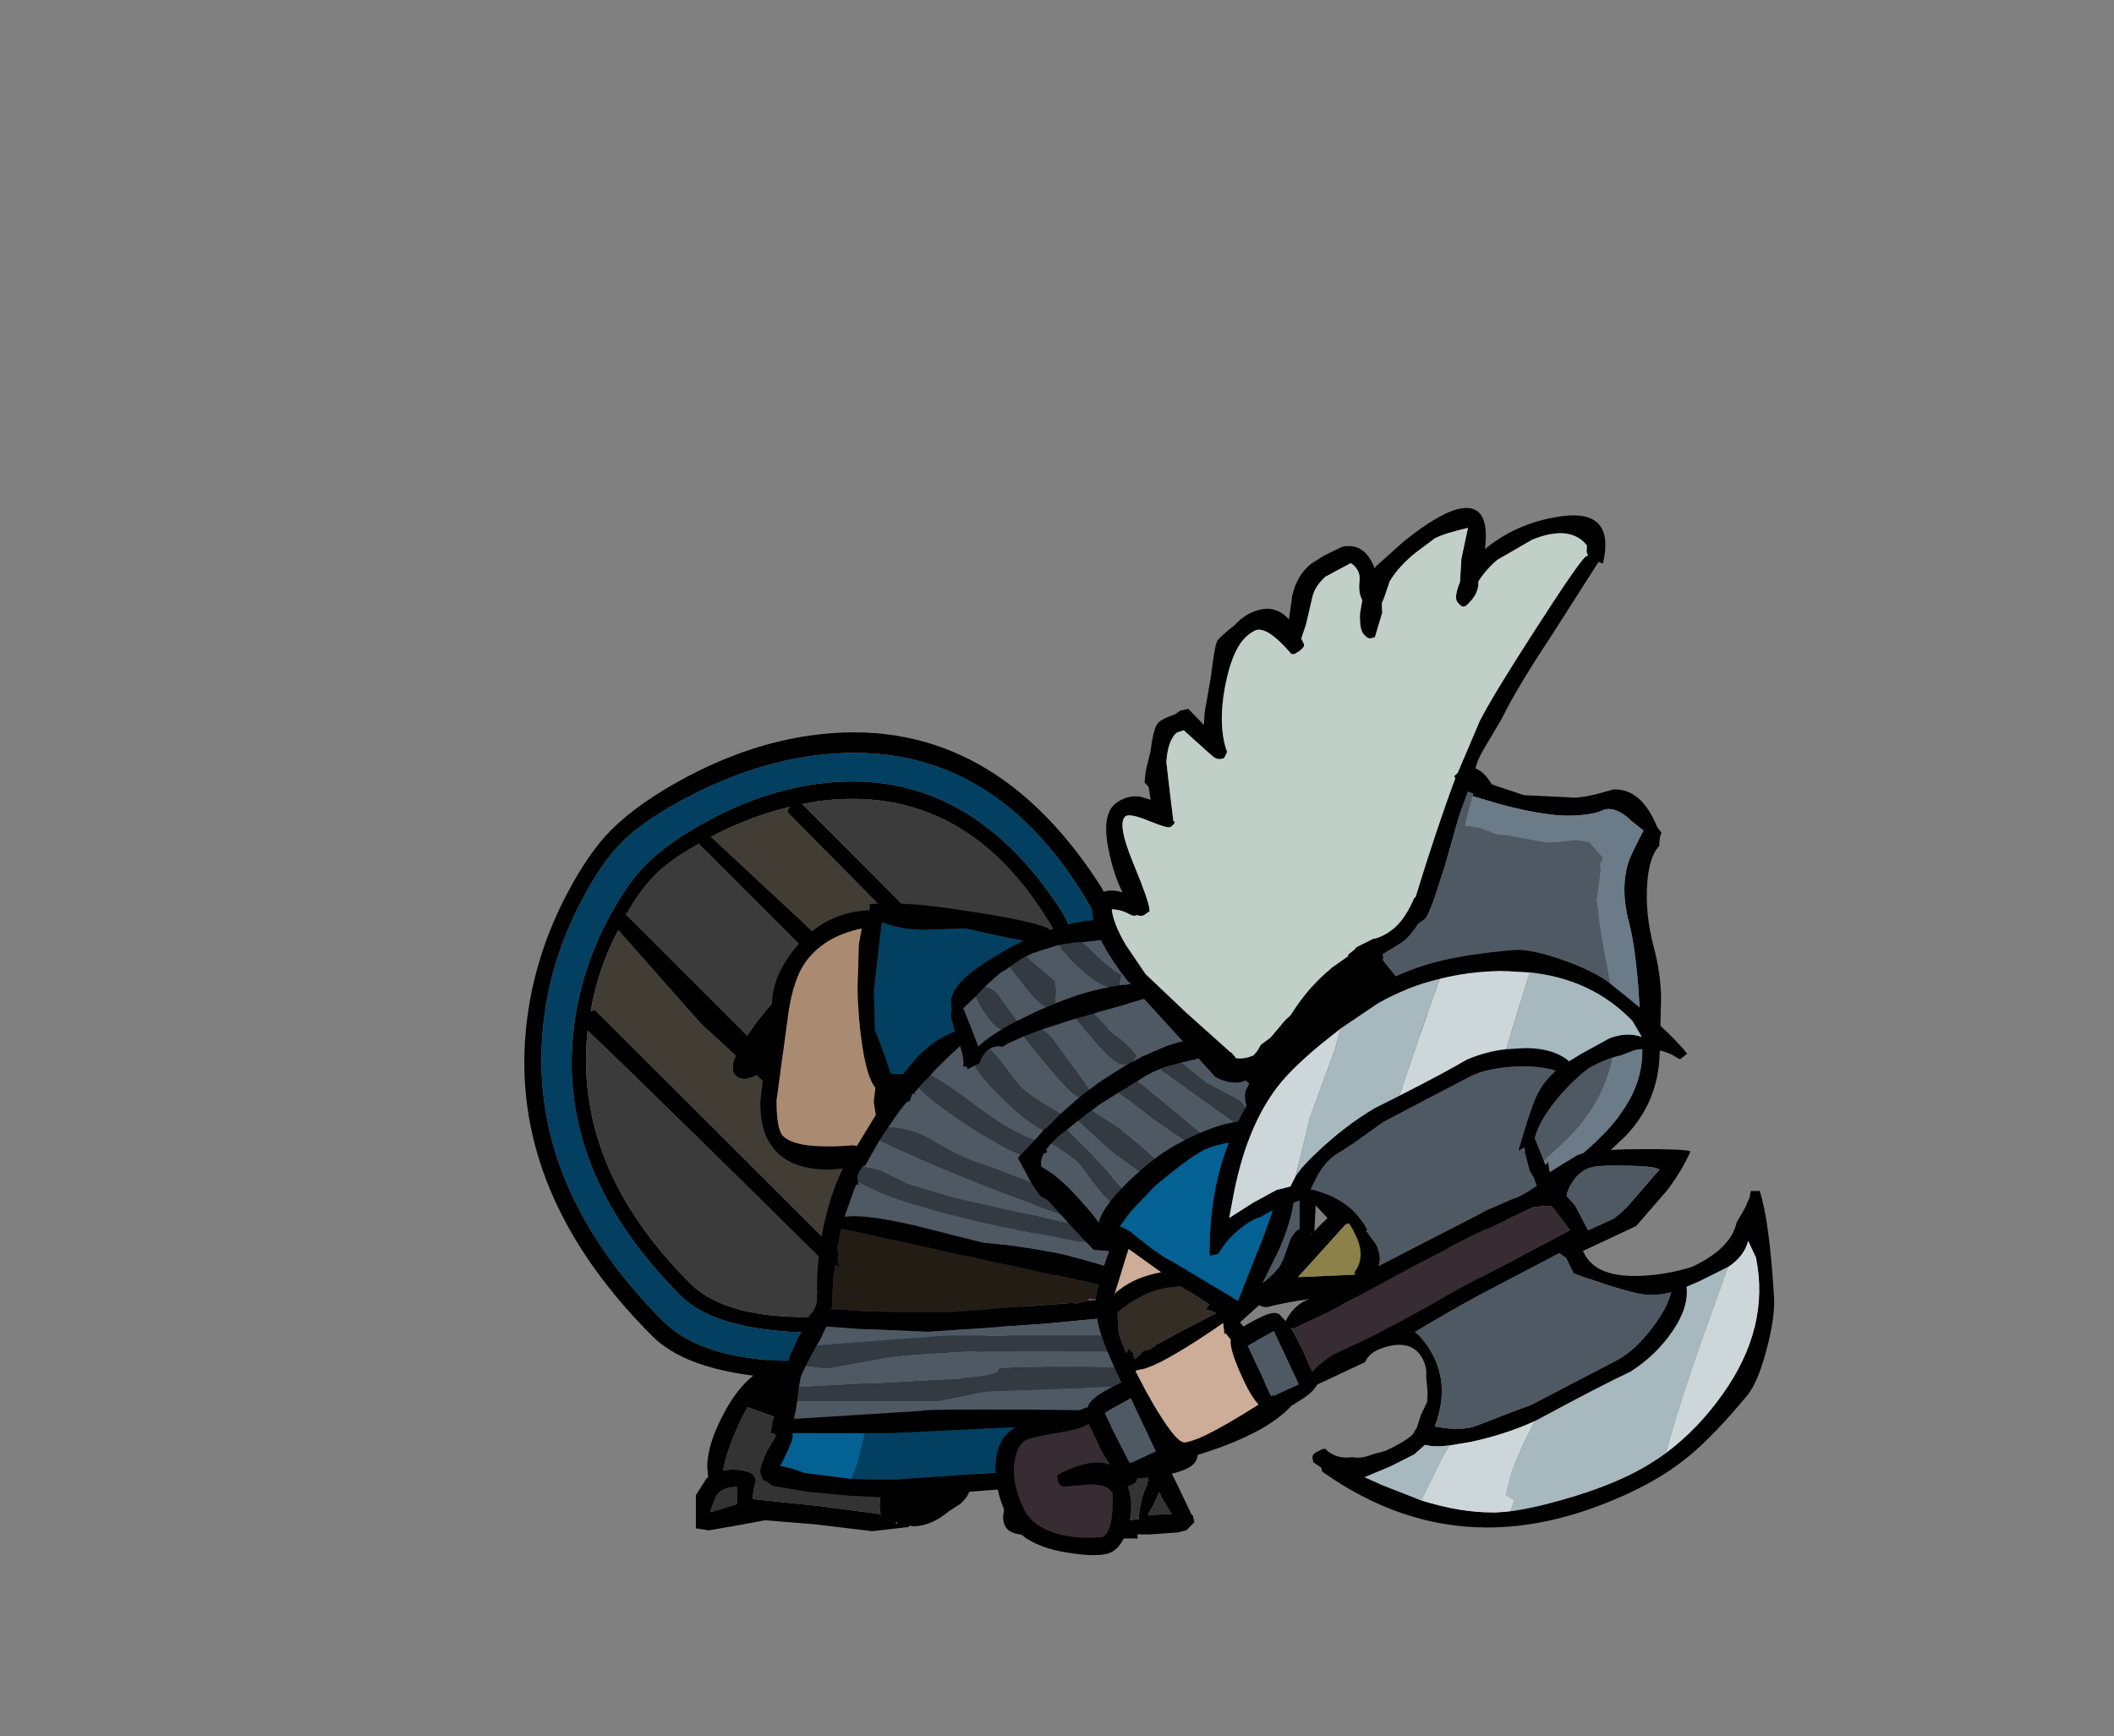 <?xml version="1.0" encoding="UTF-8" standalone="no"?>
<svg xmlns:ffdec="https://www.free-decompiler.com/flash" xmlns:xlink="http://www.w3.org/1999/xlink" ffdec:objectType="frame" height="214.2px" width="260.8px" xmlns="http://www.w3.org/2000/svg">
  <rect width="100%" height="100%" fill="#808080" stroke="none"/>
  <g transform="matrix(1.0, 0.0, 0.0, 1.0, 124.4, 188.6)">
    <use ffdec:characterId="98" height="26.8" transform="matrix(1.0, 0.0, 0.0, 1.0, -38.55, -25.6)" width="61.5" xlink:href="#shape0"/>
    <use ffdec:characterId="99" height="79.7" transform="matrix(0.707, 0.707, -0.707, 0.707, -21.334, -113.871)" width="77.5" xlink:href="#shape1"/>
    <use ffdec:characterId="100" height="73.35" transform="matrix(1.0, 0.0, 0.0, 1.0, -30.6, -77.15)" width="68.5" xlink:href="#shape2"/>
    <use ffdec:characterId="10" height="93.1" transform="matrix(0.625, 0.78, -0.78, 0.625, 61.294, -138.361)" width="82.3" xlink:href="#shape3"/>
    <use ffdec:characterId="12" height="46.8" transform="matrix(0.999, -0.024, 0.021, 0.885, 9.966, -49.852)" width="25.3" xlink:href="#shape4"/>
    <use ffdec:characterId="13" height="101.25" transform="matrix(0.424, 0.904, -0.904, 0.424, 74.403, -80.638)" width="70.05" xlink:href="#shape5"/>
  </g>
  <defs>
    <g id="shape0" transform="matrix(1.0, 0.0, 0.0, 1.0, 38.0, 30.3)">
      <path d="M13.3 -24.95 Q10.75 -25.15 11.0 -21.85 L11.0 -18.85 11.0 -15.85 Q11.25 -13.05 10.55 -10.05 9.95 -7.4 8.75 -5.25 L14.0 -5.65 14.5 -5.7 14.55 -5.7 15.0 -5.7 15.35 -5.75 15.55 -5.75 16.4 -5.85 16.65 -5.85 16.65 -6.15 16.65 -6.25 Q16.9 -8.65 17.65 -10.05 L17.7 -10.3 17.75 -10.6 17.9 -11.75 17.95 -11.95 18.0 -12.3 18.0 -12.55 18.05 -12.75 18.05 -12.85 18.5 -16.5 Q18.5 -20.8 17.5 -22.95 16.9 -24.25 16.0 -25.15 L13.3 -24.95 M16.3 -28.0 L19.25 -24.5 Q20.3 -22.1 20.5 -20.4 L20.5 -16.6 20.3 -14.75 19.8 -13.35 21.45 -10.0 23.15 -6.45 23.3 -6.35 23.5 -5.5 22.5 -4.5 21.65 -4.3 21.55 -4.25 18.0 -4.0 17.9 -4.0 17.6 -4.0 17.0 -4.0 16.8 -4.0 16.5 -4.05 16.5 -3.5 2.8 -3.5 2.65 -3.6 2.55 -4.0 2.35 -4.0 1.8 -4.0 1.75 -4.05 Q0.35 -4.25 0.0 -5.4 -0.2 -6.1 0.0 -6.85 0.0 -8.65 1.25 -10.45 2.5 -12.25 2.5 -14.0 2.5 -15.4 1.0 -16.5 L0.45 -16.9 -2.5 -17.05 -2.5 -16.6 -3.0 -16.2 -3.0 -14.9 Q-3.0 -12.95 -3.3 -11.15 L-3.45 -10.25 -3.85 -10.1 -4.05 -10.0 Q-4.25 -8.75 -5.4 -7.75 L-6.8 -6.85 Q-9.0 -5.0 -11.25 -5.0 L-11.7 -5.1 -11.75 -4.9 -11.9 -4.9 -16.25 -4.4 -23.35 -5.25 -29.45 -5.75 -32.95 -5.1 -36.4 -4.5 -38.0 -4.75 -38.0 -8.85 -36.65 -10.95 -36.45 -11.1 -36.5 -11.2 -36.6 -12.3 Q-36.6 -14.95 -34.75 -18.55 -32.95 -22.1 -30.7 -23.75 L-28.2 -26.35 Q-27.4 -26.85 -23.7 -25.5 -19.55 -22.65 -16.2 -22.55 L-8.75 -23.0 -5.25 -22.8 -5.3 -23.35 Q-5.3 -24.85 -3.3 -26.55 L-2.6 -27.05 Q1.25 -29.7 7.25 -29.25 7.85 -30.0 9.7 -30.25 12.85 -30.65 16.3 -28.0 M19.15 -9.2 L18.5 -7.75 17.75 -6.4 20.7 -6.5 19.6 -8.3 19.15 -9.2 M-32.2 -18.65 Q-34.1 -14.8 -34.65 -11.9 L-33.6 -12.0 Q-30.65 -12.0 -30.6 -10.6 -31.05 -8.95 -30.95 -8.35 L-22.8 -7.5 -15.2 -6.5 Q-15.45 -7.35 -15.25 -8.45 L-14.5 -11.8 Q-14.5 -13.6 -31.6 -19.7 L-32.2 -18.65 M-36.1 -6.75 L-32.95 -7.75 -32.95 -9.85 Q-34.75 -9.85 -35.45 -8.8 L-36.15 -7.1 -36.15 -6.75 -36.1 -6.75 M-13.15 -5.6 L-13.4 -5.4 -13.25 -5.3 -13.15 -5.6" fill="#000000" fill-rule="evenodd" stroke="none"/>
      <path d="M13.3 -24.95 L16.0 -25.15 Q16.9 -24.25 17.5 -22.95 18.5 -20.8 18.5 -16.5 L18.05 -12.85 18.05 -12.75 18.0 -12.55 18.0 -12.3 17.95 -11.95 17.9 -11.75 17.75 -10.6 17.7 -10.3 17.65 -10.05 Q16.9 -8.65 16.65 -6.25 L16.65 -6.15 16.65 -5.85 16.4 -5.85 15.55 -5.75 15.35 -5.75 15.0 -5.7 14.55 -5.7 14.5 -5.7 14.0 -5.65 8.75 -5.25 Q9.95 -7.4 10.55 -10.05 11.25 -13.05 11.0 -15.85 L11.0 -18.85 11.0 -21.85 Q10.75 -25.15 13.3 -24.95 M-36.15 -7.1 L-35.45 -8.8 Q-34.75 -9.85 -32.95 -9.85 L-32.95 -7.75 -36.1 -6.75 -36.15 -7.1 M-32.2 -18.65 L-31.6 -19.7 Q-14.5 -13.6 -14.5 -11.8 L-15.25 -8.45 Q-15.45 -7.35 -15.2 -6.5 L-22.8 -7.5 -30.95 -8.35 Q-31.05 -8.95 -30.6 -10.6 -30.65 -12.0 -33.6 -12.0 L-34.65 -11.9 Q-34.1 -14.8 -32.2 -18.65 M19.15 -9.2 L19.6 -8.3 20.7 -6.5 17.75 -6.4 18.5 -7.75 19.15 -9.2" fill="#333333" fill-rule="evenodd" stroke="none"/>
    </g>
    <g id="shape1" transform="matrix(1.0, 0.0, 0.0, 1.0, 35.5, 39.2)">
      <path d="M16.9 -29.15 L22.5 -24.95 Q24.75 -23.65 26.85 -21.05 L30.55 -16.05 Q34.2 -11.2 35.45 -6.9 36.55 -3.35 36.55 2.3 L36.45 6.3 36.5 7.0 36.35 7.7 36.3 7.7 35.75 10.35 Q35.1 12.75 31.45 19.85 30.0 22.5 24.5 27.55 16.85 34.5 11.2 34.5 -11.3 34.5 -22.3 19.4 -26.1 14.2 -28.05 7.8 -29.45 3.15 -29.45 0.0 -29.45 -4.15 -27.75 -9.7 -25.6 -16.7 -21.6 -22.0 -10.4 -36.75 10.55 -32.35 13.5 -31.8 16.9 -29.15 M18.95 -34.25 L25.5 -29.35 Q28.15 -27.8 30.6 -24.75 L35.0 -18.85 Q39.25 -13.2 40.75 -8.15 42.0 -3.95 42.0 2.65 42.0 9.15 41.1 12.15 40.3 14.95 36.0 23.3 34.3 26.4 27.85 32.3 18.9 40.5 12.25 40.5 -14.15 40.5 -27.1 22.75 -31.55 16.65 -33.85 9.15 -35.5 3.7 -35.5 0.0 -35.5 -4.9 -33.5 -11.4 -30.95 -19.65 -26.25 -25.85 -13.1 -43.15 11.5 -38.0 14.95 -37.35 18.95 -34.25 M13.4 -4.5 L13.5 0.85 Q13.7 3.95 13.5 6.0 L34.65 6.0 34.85 2.45 Q34.85 -2.1 33.65 -6.1 L30.75 -6.0 23.8 -6.5 13.15 -6.5 13.4 -4.5 M8.2 -6.5 L-1.2 -6.5 -1.0 -4.75 Q-0.75 -1.85 -1.0 1.15 L-1.0 6.0 8.55 6.0 8.3 3.55 8.0 -1.0 8.2 -6.5 M-25.95 -8.2 L-10.5 -8.75 -6.15 -8.85 Q-5.55 -10.5 -4.0 -10.5 -2.7 -10.5 -1.9 -8.85 L6.55 -8.8 8.8 -8.75 Q9.8 -10.9 12.05 -10.75 L12.65 -8.7 24.25 -8.35 24.75 -8.45 32.95 -8.1 Q31.4 -11.95 28.65 -15.2 L27.35 -16.9 27.25 -16.6 Q27.75 -16.5 26.5 -16.5 25.8 -16.75 -21.6 -17.0 L-21.8 -17.1 -21.95 -17.65 Q-24.45 -13.6 -26.05 -8.65 L-26.15 -8.25 -26.2 -8.15 -25.95 -8.2 M-21.0 -19.0 Q11.35 -19.0 20.85 -18.8 L26.1 -18.6 25.3 -19.65 Q23.3 -22.25 21.4 -23.7 13.9 -29.4 11.65 -30.0 -8.65 -35.35 -19.95 -20.65 L-21.05 -19.05 -21.15 -18.9 -21.0 -19.0 M28.8 -23.1 Q26.45 -26.15 24.25 -27.85 15.45 -34.55 12.8 -35.25 -11.05 -41.55 -24.3 -24.25 -28.9 -18.25 -31.5 -10.2 -33.5 -4.0 -33.5 0.0 -33.5 3.85 -31.75 9.2 -29.5 16.25 -25.1 22.0 -12.65 38.25 11.9 38.25 18.5 38.25 26.3 30.8 29.05 28.2 33.75 22.3 37.0 18.05 38.6 12.55 40.0 7.8 40.0 2.85 40.0 -9.3 32.75 -17.85 L28.8 -23.1 M-21.45 17.45 L-21.25 17.05 30.9 17.0 Q32.65 14.15 33.65 10.7 L34.3 8.05 Q22.5 8.1 13.05 8.3 12.4 10.0 11.0 10.0 L9.0 9.75 8.85 8.4 -1.4 8.65 Q-2.0 10.5 -3.25 10.5 -4.25 10.5 -4.95 8.75 L-10.75 9.0 -17.35 8.6 -26.15 8.05 Q-24.55 13.2 -21.5 17.5 L-21.45 17.55 -21.45 17.45 M5.3 19.15 Q-17.05 19.35 -20.05 19.5 -9.45 32.6 10.9 32.6 16.5 32.6 23.15 26.25 25.5 24.05 29.5 19.0 L5.3 19.15 M-26.6 -6.5 L-26.65 -6.55 -26.65 -6.5 Q-27.75 -2.7 -27.75 0.0 -27.75 2.6 -26.8 6.05 L-26.5 6.0 -5.7 6.0 -6.0 4.25 Q-6.5 0.55 -6.5 -3.3 L-6.5 -6.5 -26.6 -6.5" fill="#000000" fill-rule="evenodd" stroke="none"/>
      <path d="M-26.15 -8.25 L-26.05 -8.65 Q-24.45 -13.6 -21.95 -17.65 L-21.8 -17.1 -21.6 -17.0 Q25.8 -16.75 26.5 -16.5 27.75 -16.5 27.25 -16.6 L27.35 -16.9 28.65 -15.2 Q31.4 -11.95 32.95 -8.1 L24.75 -8.45 24.25 -8.35 12.65 -8.7 12.05 -10.75 Q9.8 -10.9 8.8 -8.75 L6.55 -8.8 -1.9 -8.85 Q-2.7 -10.5 -4.0 -10.5 -5.55 -10.5 -6.15 -8.85 L-10.5 -8.75 -25.95 -8.2 -26.15 -8.25 M-21.5 17.5 Q-24.55 13.2 -26.15 8.05 L-17.35 8.6 -10.75 9.0 -4.95 8.75 Q-4.25 10.5 -3.25 10.5 -2.0 10.5 -1.4 8.65 L8.85 8.4 9.0 9.75 11.0 10.0 Q12.4 10.0 13.05 8.3 22.5 8.1 34.3 8.05 L33.65 10.7 Q32.65 14.15 30.9 17.0 L-21.25 17.05 -21.45 17.45 -21.5 17.5" fill="#413d34" fill-rule="evenodd" stroke="none"/>
      <path d="M8.2 -6.5 L8.0 -1.0 8.3 3.55 8.55 6.0 -1.0 6.0 -1.0 1.15 Q-0.75 -1.85 -1.0 -4.75 L-1.2 -6.5 8.2 -6.5 M13.4 -4.5 L13.15 -6.5 23.8 -6.5 30.75 -6.0 33.65 -6.1 Q34.85 -2.1 34.85 2.45 L34.65 6.0 13.5 6.0 Q13.7 3.95 13.5 0.85 L13.4 -4.5 M-21.05 -19.05 L-19.95 -20.65 Q-8.65 -35.35 11.65 -30.0 13.9 -29.4 21.4 -23.7 23.3 -22.25 25.3 -19.65 L26.1 -18.6 20.85 -18.8 Q11.35 -19.0 -21.0 -19.0 L-21.05 -19.05 M5.3 19.15 L29.5 19.0 Q25.5 24.05 23.15 26.25 16.5 32.6 10.9 32.6 -9.45 32.6 -20.05 19.5 -17.05 19.35 5.3 19.15 M-26.65 -6.5 L-26.6 -6.5 -6.5 -6.5 -6.5 -3.3 Q-6.5 0.55 -6.0 4.25 L-5.7 6.0 -26.5 6.0 -26.8 6.05 Q-27.75 2.6 -27.75 0.0 -27.75 -2.7 -26.65 -6.5" fill="#3b3b3b" fill-rule="evenodd" stroke="none"/>
      <path d="M16.9 -29.15 Q13.5 -31.8 10.55 -32.35 -10.4 -36.75 -21.6 -22.0 -25.6 -16.7 -27.75 -9.7 -29.45 -4.15 -29.45 0.0 -29.45 3.15 -28.05 7.8 -26.1 14.2 -22.3 19.4 -11.3 34.5 11.2 34.5 16.85 34.5 24.5 27.55 30.0 22.5 31.45 19.85 35.1 12.75 35.75 10.35 L36.3 7.7 36.35 7.7 36.5 7.0 36.45 6.3 36.55 2.3 Q36.55 -3.35 35.45 -6.9 34.2 -11.2 30.55 -16.05 L26.85 -21.05 Q24.75 -23.65 22.5 -24.95 L16.9 -29.15 M28.8 -23.1 L32.75 -17.85 Q40.0 -9.3 40.0 2.85 40.0 7.8 38.6 12.55 37.0 18.05 33.75 22.3 29.05 28.2 26.3 30.8 18.5 38.25 11.9 38.25 -12.65 38.25 -25.1 22.0 -29.5 16.25 -31.75 9.2 -33.5 3.85 -33.5 0.0 -33.5 -4.0 -31.5 -10.2 -28.9 -18.25 -24.3 -24.25 -11.05 -41.55 12.8 -35.25 15.45 -34.55 24.25 -27.85 26.45 -26.15 28.8 -23.1" fill="#023f60" fill-rule="evenodd" stroke="none"/>
    </g>
    <g id="shape2" transform="matrix(1.0, 0.0, 0.0, 1.0, 24.5, 28.35)">
      <path d="M21.3 -25.85 L21.5 -25.0 21.1 -24.55 23.95 -22.25 Q25.7 -20.65 26.5 -18.85 L26.3 -18.3 29.9 -15.75 Q33.5 -12.55 33.5 -11.8 L33.5 -11.65 33.85 -11.45 34.55 -11.25 34.95 -10.6 36.75 -8.9 Q42.5 -3.0 42.5 -0.85 L42.5 -0.45 43.05 0.6 Q44.0 2.8 44.0 9.15 L43.85 12.2 43.45 12.45 43.5 13.25 Q43.5 14.95 39.75 18.75 L34.5 23.5 33.75 23.25 33.55 22.9 32.05 21.6 30.25 20.05 Q27.95 19.5 27.3 19.1 L27.1 18.95 27.05 19.2 26.1 19.65 22.05 21.6 Q23.2 23.15 25.4 27.6 28.0 32.85 28.0 33.75 L27.95 35.3 27.65 35.95 27.95 36.15 Q29.5 37.35 29.5 39.25 29.5 40.4 28.8 40.95 27.4 42.1 23.0 42.5 L-8.25 45.0 -13.7 44.7 -18.6 44.25 -23.0 43.5 -23.65 43.0 -24.2 42.75 -24.5 41.85 -24.5 41.75 Q-24.5 41.0 -23.55 39.05 L-22.5 37.3 -22.7 37.15 -22.8 37.05 -22.8 37.0 -23.1 37.0 -23.2 36.95 -23.0 35.9 -23.0 35.5 -22.9 35.5 -22.0 31.6 -20.85 27.5 -19.8 25.2 -18.5 23.0 -18.5 22.55 -18.0 22.0 Q-17.5 21.25 -17.5 20.4 L-17.55 19.85 -17.45 19.85 -17.5 19.05 Q-17.5 14.65 -16.45 10.45 -15.65 7.05 -14.3 4.35 L-16.0 4.5 Q-21.7 4.5 -23.6 0.75 -24.5 -0.95 -24.5 -3.9 L-23.75 -10.1 Q-23.0 -15.8 -23.0 -16.85 -22.6 -20.1 -19.75 -23.35 -16.15 -27.35 -11.0 -27.5 L-11.0 -28.25 Q-7.0 -28.7 1.4 -27.35 8.95 -26.2 11.05 -25.25 L11.15 -25.05 Q16.5 -26.95 21.05 -26.0 21.2 -25.9 21.3 -25.85 M19.5 -23.65 L19.5 -24.05 19.45 -24.05 15.65 -23.6 15.15 -23.55 14.85 -23.55 14.0 -23.5 13.85 -23.45 13.0 -23.35 12.5 -23.25 11.65 -23.0 10.0 -22.5 9.0 -22.15 8.3 -21.8 7.55 -21.4 6.5 -20.65 6.4 -20.6 5.7 -20.1 5.5 -20.0 5.25 -19.85 4.5 -19.25 3.25 -18.1 2.65 -17.5 2.1 -16.9 0.55 -15.4 1.5 -13.05 2.4 -10.7 Q3.4 -11.7 5.2 -12.75 L5.5 -12.95 6.5 -13.5 7.15 -13.85 9.2 -14.85 9.4 -14.95 10.75 -15.55 11.85 -16.0 Q14.2 -16.95 16.4 -17.55 L18.4 -18.0 18.55 -18.05 19.0 -18.1 19.85 -18.25 22.5 -18.55 22.5 -19.25 23.0 -19.25 21.55 -20.75 Q19.5 -23.25 19.5 -23.65 M14.45 -14.15 L10.3 -12.8 8.25 -12.05 8.2 -12.05 8.0 -11.95 6.8 -11.4 6.15 -11.1 5.35 -10.65 5.0 -10.7 Q4.35 -10.75 3.8 -10.4 3.0 -9.95 2.55 -8.6 L2.45 -8.55 1.95 -8.35 1.05 -7.85 1.0 -8.15 0.5 -8.25 Q0.7 -8.95 0.15 -10.75 L-1.4 -9.3 -2.8 -7.95 -3.5 -7.15 -4.15 -6.45 -4.2 -6.45 -4.7 -5.9 -4.95 -5.6 -5.5 -4.95 -5.25 -4.8 -5.65 -4.85 -5.75 -4.85 -6.0 -4.05 -6.3 -3.8 -6.35 -3.9 -6.5 -3.75 -6.55 -3.7 -7.45 -2.55 -8.6 -0.9 -8.7 -0.75 -9.0 -0.3 -9.15 -0.15 -9.5 0.5 -9.8 0.9 -11.4 3.7 -11.55 4.0 -11.6 4.0 -11.8 4.05 -11.9 4.15 -12.25 4.65 -12.5 5.3 -12.5 5.55 -12.45 6.0 -12.3 6.45 -12.6 6.3 -12.75 6.55 -12.95 7.05 -14.1 10.3 Q-11.7 9.95 -5.8 11.3 L3.0 13.5 Q10.75 14.2 16.25 15.85 L23.45 17.95 23.5 17.55 23.5 17.4 24.0 17.65 24.9 17.25 26.05 16.8 Q24.8 16.5 24.0 16.0 L22.5 14.55 22.5 13.55 22.5 10.85 20.8 13.0 20.7 13.15 20.6 13.25 19.65 14.55 19.55 14.75 18.25 14.55 17.25 14.45 16.65 14.45 15.8 13.55 15.15 12.9 15.2 12.9 14.5 12.15 13.5 11.1 13.15 10.7 12.8 10.3 12.5 10.0 10.9 8.2 10.05 7.75 9.5 7.05 9.3 6.75 9.25 6.65 9.15 6.5 9.0 6.25 8.9 6.1 8.85 6.05 8.85 6.0 7.5 3.45 7.3 3.05 7.3 3.0 7.65 2.65 9.1 1.1 9.35 0.85 10.1 0.0 10.35 -0.3 10.4 -0.35 10.55 -0.6 10.65 -0.5 12.4 -2.3 12.55 -2.4 14.95 -4.5 15.95 -5.3 16.8 -5.9 17.25 -6.25 18.25 -6.9 20.9 -8.55 21.55 -8.9 22.55 -9.45 25.55 -10.75 Q28.1 -11.65 30.4 -11.75 L27.8 -13.9 24.2 -16.95 19.75 -15.65 17.25 -14.95 16.65 -14.75 15.0 -14.3 14.45 -14.15 M5.6 -24.2 L0.8 -25.25 -4.25 -25.1 Q-7.55 -25.15 -9.5 -26.05 L-10.0 -21.8 -10.5 -17.4 -10.35 -12.65 Q-9.6 -11.0 -8.4 -7.3 L-6.85 -7.3 -6.75 -7.45 -5.2 -9.3 Q-3.0 -11.6 -0.5 -12.55 L-1.0 -14.4 -0.9 -15.4 -1.0 -16.15 Q-1.0 -18.95 6.4 -22.95 L8.0 -23.75 5.6 -24.2 M16.4 -2.8 L16.05 -2.55 15.0 -1.75 14.85 -1.65 14.7 -1.55 13.3 -0.4 12.4 0.3 11.35 1.3 10.95 1.8 10.75 2.05 Q11.15 2.4 10.5 2.5 10.0 3.35 10.2 4.15 12.4 5.35 14.95 8.25 17.5 11.1 18.45 12.7 19.0 11.55 20.3 10.1 L21.7 8.55 24.15 6.2 25.1 5.35 25.25 5.2 29.2 1.9 30.45 1.0 32.5 -0.35 34.1 -1.2 35.6 -1.85 Q37.85 -2.75 39.55 -2.45 L39.15 -3.15 Q36.5 -7.75 31.55 -9.6 L31.5 -9.6 29.6 -9.2 27.5 -8.7 27.3 -8.65 25.65 -8.2 Q23.75 -7.55 22.55 -6.75 L22.05 -6.4 21.8 -6.25 20.35 -5.4 19.75 -5.05 17.3 -3.5 16.4 -2.8 M30.5 17.85 Q33.05 19.25 34.25 20.85 L35.55 19.8 Q38.3 18.1 39.5 16.5 39.95 15.9 40.8 13.3 41.3 12.15 42.0 11.8 L42.0 6.45 Q41.2 8.45 39.05 11.25 35.8 15.5 31.75 16.6 L30.3 17.45 Q30.15 17.5 30.05 17.6 L30.0 17.6 30.5 17.85 M1.2 0.55 L1.1 1.1 1.1 1.15 1.05 1.15 1.2 0.55 M-15.6 21.7 L-11.75 21.95 Q-6.25 22.2 -0.7 22.05 L13.85 20.95 14.5 21.0 15.85 20.65 16.5 20.6 18.4 20.5 17.1 20.5 Q18.0 20.5 18.6 20.0 L19.75 20.0 21.9 19.7 -14.5 11.8 -15.05 14.3 -15.05 14.35 -14.85 14.35 -15.0 15.4 -14.8 16.45 -15.3 16.2 Q-15.65 18.85 -15.6 21.55 L-15.9 21.7 -15.6 21.7 M16.25 20.45 L16.9 20.5 16.5 20.5 16.25 20.45 M21.45 25.0 Q20.7 23.5 20.55 22.55 L17.0 22.9 10.7 23.5 -3.75 24.5 -10.65 24.2 -12.2 24.15 -16.35 23.85 -17.1 25.45 -17.55 26.2 -18.9 28.7 -19.5 30.0 -19.75 31.35 -19.95 33.0 -20.1 34.0 -20.35 35.25 -4.5 34.25 Q-4.5 34.05 8.5 34.1 L20.75 34.25 26.0 34.5 26.0 33.9 Q26.0 33.2 24.85 31.05 L23.65 28.95 23.25 28.3 22.5 27.0 21.45 25.0 M-13.25 42.65 L-8.0 42.75 16.3 41.05 27.25 39.25 Q26.95 38.6 25.65 37.5 L24.65 36.45 Q17.75 36.2 10.45 36.1 L-8.5 37.0 -11.55 37.0 -20.5 37.0 -20.5 37.5 Q-20.5 37.95 -21.6 40.2 L-22.05 41.05 Q-20.85 41.2 -19.1 41.9 L-13.25 42.65 M-22.5 -4.05 Q-22.5 -0.45 -21.7 0.35 -20.0 2.05 -13.0 1.5 L-12.6 1.6 -10.25 -2.25 -10.5 -3.85 -10.3 -5.6 Q-11.4 -6.95 -12.0 -11.3 -12.45 -14.5 -12.5 -17.8 L-12.35 -23.25 -12.0 -25.25 Q-16.75 -24.25 -19.0 -21.0 -20.4 -18.95 -21.0 -15.1 L-22.5 -4.05 M-8.5 -4.95 L-8.3 -5.25 -8.5 -5.1 -8.5 -4.95 M-8.15 -5.4 L-8.05 -5.55 -8.1 -5.55 -8.15 -5.4" fill="#000000" fill-rule="evenodd" stroke="none"/>
      <path d="M17.1 20.5 L18.4 20.5 16.5 20.6 15.85 20.65 16.15 20.4 16.2 20.4 16.25 20.45 16.5 20.5 16.9 20.5 17.1 20.5 M-1.5 -2.2 L-1.5 -2.25 -1.5 -2.3 -1.5 -2.2" fill="#5b6171" fill-rule="evenodd" stroke="none"/>
      <path d="M-22.5 -4.05 L-21.0 -15.1 Q-20.4 -18.95 -19.0 -21.0 -16.75 -24.25 -12.0 -25.25 L-12.35 -23.25 -12.5 -17.8 Q-12.45 -14.5 -12.0 -11.3 -11.4 -6.95 -10.3 -5.6 L-10.5 -3.85 -10.25 -2.25 -12.6 1.6 -13.0 1.5 Q-20.0 2.05 -21.7 0.35 -22.5 -0.45 -22.5 -4.05" fill="#aa8a71" fill-rule="evenodd" stroke="none"/>
      <path d="M-11.55 37.0 L-12.5 40.75 -13.25 42.65 -19.1 41.9 Q-20.85 41.2 -22.05 41.05 L-21.6 40.2 Q-20.5 37.95 -20.5 37.5 L-20.5 37.0 -11.55 37.0" fill="#046193" fill-rule="evenodd" stroke="none"/>
      <path d="M5.6 -24.2 L8.0 -23.75 6.4 -22.95 Q-1.0 -18.95 -1.0 -16.15 L-0.9 -15.4 -1.0 -14.4 -0.5 -12.55 Q-3.0 -11.6 -5.2 -9.3 L-6.75 -7.45 -6.85 -7.3 -8.4 -7.3 Q-9.6 -11.0 -10.35 -12.65 L-10.5 -17.4 -10.0 -21.8 -9.5 -26.05 Q-7.55 -25.15 -4.25 -25.1 L0.8 -25.25 5.6 -24.2 M-11.55 37.0 L-8.5 37.0 10.45 36.1 Q17.75 36.2 24.65 36.45 L25.65 37.5 Q26.95 38.6 27.25 39.25 L16.3 41.05 -8.0 42.75 -13.25 42.65 -12.5 40.75 -11.55 37.0" fill="#023f60" fill-rule="evenodd" stroke="none"/>
      <path d="M15.15 -23.55 L16.1 -22.75 Q18.65 -20.15 20.0 -19.5 L19.75 -18.35 19.85 -18.25 19.0 -18.1 18.55 -18.05 Q16.95 -18.35 14.75 -20.5 12.5 -22.7 12.5 -23.15 L12.5 -23.25 13.0 -23.35 13.85 -23.45 14.0 -23.5 14.85 -23.55 15.15 -23.55 M8.3 -21.8 L9.0 -21.15 11.0 -19.5 11.8 -18.75 12.0 -17.55 11.85 -16.0 10.75 -15.55 Q9.8 -15.9 7.5 -18.9 L6.3 -20.5 6.4 -20.6 6.5 -20.65 7.55 -21.4 8.3 -21.8 M14.45 -14.15 L15.0 -14.3 16.65 -14.75 18.0 -13.35 Q18.6 -12.45 19.95 -11.55 L22.0 -9.6 21.55 -8.9 20.9 -8.55 20.25 -8.5 Q19.15 -8.5 16.5 -11.65 L14.45 -14.15 M15.95 -5.3 L14.95 -4.5 14.75 -4.5 Q14.15 -4.5 10.75 -8.55 L8.0 -11.95 8.2 -12.05 8.25 -12.05 10.3 -12.8 Q11.35 -12.05 12.3 -10.65 L16.0 -5.5 15.95 -5.3 M12.55 -2.4 L12.4 -2.3 10.65 -0.5 10.55 -0.6 10.4 -0.35 Q8.3 -1.4 5.75 -3.9 2.8 -6.7 1.95 -8.35 L2.45 -8.55 2.55 -8.6 Q3.0 -9.95 3.8 -10.4 L4.85 -9.3 7.5 -5.85 Q8.75 -4.6 11.25 -3.2 L12.55 -2.4 M9.35 0.85 L9.1 1.1 7.65 2.65 Q4.85 1.55 1.0 -1.0 -3.6 -4.05 -4.95 -5.6 L-4.7 -5.9 -4.2 -6.45 -4.15 -6.45 -3.5 -7.15 Q-1.5 -6.1 2.1 -3.35 5.85 -0.5 9.35 0.85 M8.85 6.05 L8.9 6.1 9.0 6.25 9.15 6.5 9.25 6.65 9.3 6.75 9.5 7.05 10.05 7.75 10.9 8.2 12.5 10.0 4.05 6.85 Q-4.55 3.45 -9.8 0.9 L-9.5 0.5 -9.15 -0.15 -9.0 -0.3 -8.7 -0.75 Q-5.8 -0.6 -3.6 0.7 0.9 3.35 3.5 4.0 L8.85 6.05 M13.5 11.1 L14.5 12.15 15.2 12.9 15.15 12.9 15.8 13.55 11.95 12.8 5.0 11.5 Q-7.75 8.7 -12.45 6.0 L-12.5 5.55 -12.5 5.3 -12.25 4.65 -11.9 4.15 -9.9 4.55 Q-9.1 4.85 -6.35 6.25 L-0.85 7.9 5.05 9.25 13.5 11.1 M19.65 14.55 L20.6 13.25 20.7 13.15 20.8 13.0 22.5 13.55 22.5 14.55 24.0 16.0 Q24.8 16.5 26.05 16.8 L24.9 17.25 Q23.7 16.9 22.25 16.1 20.25 14.85 19.65 14.55 M7.15 -13.85 L6.5 -13.5 5.5 -12.95 5.2 -12.75 Q3.6 -13.6 2.1 -16.9 L2.65 -17.5 3.25 -18.1 3.65 -17.95 Q4.7 -17.5 5.05 -16.75 L7.15 -13.85 M14.7 -1.55 L14.85 -1.65 15.0 -1.75 16.05 -2.55 16.4 -2.8 19.85 -0.5 Q23.5 2.2 25.5 4.55 L25.25 5.2 25.1 5.35 24.25 5.5 Q22.75 5.5 18.3 1.75 L14.7 -1.55 M19.75 -5.05 L20.35 -5.4 21.8 -6.25 22.05 -6.4 23.1 -5.6 30.5 0.5 30.45 1.0 29.2 1.9 23.85 -1.8 19.75 -5.0 19.75 -5.05 M25.65 -8.2 L27.3 -8.65 27.5 -8.7 30.55 -6.25 34.15 -4.35 Q35.75 -3.55 35.6 -1.85 L34.1 -1.2 29.8 -4.25 24.8 -7.85 25.65 -8.2 M21.7 8.55 L20.3 10.1 Q18.65 8.9 15.3 4.3 14.4 3.0 11.65 1.45 L11.35 1.3 12.4 0.3 13.3 -0.4 16.35 2.6 21.7 8.55 M-17.55 26.2 L-16.5 26.1 -2.0 25.0 21.45 25.0 22.5 27.0 Q-0.2 26.5 -8.85 27.65 L-16.25 29.0 -18.9 28.7 -17.55 26.2 M23.65 28.95 L24.85 31.05 3.3 31.85 -2.5 33.0 -19.95 33.0 -19.75 31.35 -18.7 31.3 0.3 30.25 Q5.25 29.9 4.9 29.1 6.85 28.7 23.65 28.95" fill="#333a42" fill-rule="evenodd" stroke="none"/>
      <path d="M19.45 -24.05 L19.5 -23.65 Q19.5 -23.25 21.55 -20.75 L23.0 -19.25 22.5 -19.25 22.5 -18.55 19.85 -18.25 19.75 -18.35 20.0 -19.5 Q18.65 -20.15 16.1 -22.75 L15.15 -23.55 15.65 -23.6 19.45 -24.05 M8.3 -21.8 L9.0 -22.15 10.0 -22.5 11.65 -23.0 12.5 -23.25 12.5 -23.15 Q12.5 -22.7 14.75 -20.5 16.95 -18.35 18.55 -18.05 L18.4 -18.0 16.4 -17.55 Q14.2 -16.95 11.85 -16.0 L12.0 -17.55 11.8 -18.75 11.0 -19.5 9.0 -21.15 8.3 -21.8 M10.3 -12.8 L14.45 -14.15 16.5 -11.65 Q19.15 -8.5 20.25 -8.5 L20.9 -8.55 18.25 -6.9 17.25 -6.25 16.8 -5.9 15.95 -5.3 16.0 -5.5 12.3 -10.65 Q11.35 -12.05 10.3 -12.8 M16.65 -14.75 L17.25 -14.95 19.75 -15.65 24.2 -16.95 27.8 -13.9 30.4 -11.75 Q28.1 -11.65 25.55 -10.75 L22.55 -9.45 21.55 -8.9 22.0 -9.6 19.95 -11.55 Q18.6 -12.45 18.0 -13.35 L16.65 -14.75 M14.95 -4.5 L12.55 -2.4 11.25 -3.2 Q8.75 -4.6 7.5 -5.85 L4.85 -9.3 3.8 -10.4 Q4.35 -10.75 5.0 -10.7 L5.35 -10.65 6.15 -11.1 6.8 -11.4 8.0 -11.95 10.75 -8.55 Q14.15 -4.5 14.75 -4.5 L14.95 -4.5 M10.4 -0.35 L10.35 -0.3 10.1 0.0 9.35 0.85 Q5.85 -0.5 2.1 -3.35 -1.5 -6.1 -3.5 -7.15 L-2.8 -7.95 -1.4 -9.3 0.15 -10.75 Q0.7 -8.95 0.5 -8.25 L1.0 -8.15 1.05 -7.85 1.95 -8.35 Q2.8 -6.7 5.75 -3.9 8.3 -1.4 10.4 -0.35 M7.65 2.65 L7.3 3.0 7.3 3.05 7.5 3.45 8.85 6.0 8.85 6.05 3.5 4.0 Q0.9 3.35 -3.6 0.7 -5.8 -0.6 -8.7 -0.75 L-8.6 -0.9 -7.45 -2.55 -6.55 -3.7 -6.5 -3.75 -6.35 -3.9 -6.3 -3.8 -6.0 -4.05 -5.75 -4.85 -5.65 -4.85 -5.25 -4.8 -5.5 -4.95 -4.95 -5.6 Q-3.6 -4.05 1.0 -1.0 4.85 1.55 7.65 2.65 M12.5 10.0 L12.8 10.3 13.15 10.7 13.5 11.1 5.05 9.25 -0.85 7.9 -6.35 6.25 Q-9.1 4.85 -9.9 4.55 L-11.9 4.15 -11.8 4.05 -11.6 4.0 -11.55 4.0 -11.4 3.7 -9.8 0.9 Q-4.55 3.45 4.05 6.85 L12.5 10.0 M15.8 13.55 L16.65 14.45 17.25 14.45 18.25 14.55 19.55 14.75 19.65 14.55 Q20.25 14.85 22.25 16.1 23.7 16.9 24.9 17.25 L24.0 17.65 23.5 17.4 23.5 17.55 23.45 17.95 16.25 15.85 Q10.75 14.2 3.0 13.5 L-5.8 11.3 Q-11.7 9.95 -14.1 10.3 L-12.95 7.05 -12.75 6.55 -12.6 6.3 -12.3 6.45 -12.45 6.0 Q-7.75 8.7 5.0 11.5 L11.95 12.8 15.8 13.55 M20.8 13.0 L22.5 10.85 22.5 13.55 20.8 13.0 M10.75 -15.55 L9.4 -14.95 9.2 -14.85 7.15 -13.85 5.05 -16.75 Q4.7 -17.5 3.65 -17.95 L3.25 -18.1 4.5 -19.25 5.25 -19.85 5.5 -20.0 5.7 -20.1 6.4 -20.6 6.3 -20.5 7.5 -18.9 Q9.8 -15.9 10.75 -15.55 M5.2 -12.75 Q3.4 -11.7 2.4 -10.7 L1.5 -13.05 0.55 -15.4 2.1 -16.9 Q3.6 -13.6 5.2 -12.75 M14.7 -1.55 L18.3 1.75 Q22.75 5.5 24.25 5.5 L25.1 5.35 24.15 6.2 21.7 8.55 16.35 2.6 13.3 -0.4 14.7 -1.55 M25.25 5.2 L25.5 4.55 Q23.5 2.2 19.85 -0.5 L16.4 -2.8 17.3 -3.5 19.75 -5.05 19.75 -5.0 23.85 -1.8 29.2 1.9 25.25 5.2 M22.05 -6.4 L22.55 -6.75 Q23.75 -7.55 25.65 -8.2 L24.8 -7.85 29.8 -4.25 34.1 -1.2 32.5 -0.35 30.45 1.0 30.5 0.5 23.1 -5.6 22.05 -6.4 M27.5 -8.7 L29.6 -9.2 31.5 -9.6 31.55 -9.6 Q36.5 -7.75 39.15 -3.15 L39.55 -2.45 Q37.85 -2.75 35.6 -1.85 35.75 -3.55 34.15 -4.35 L30.55 -6.25 27.5 -8.7 M30.3 17.45 L31.75 16.6 Q35.8 15.5 39.05 11.25 41.2 8.45 42.0 6.45 L42.0 11.8 Q41.3 12.15 40.8 13.3 39.95 15.9 39.5 16.5 38.3 18.1 35.55 19.8 L34.25 20.85 Q33.05 19.25 30.5 17.85 L30.3 17.45 M20.3 10.1 Q19.0 11.55 18.45 12.7 17.5 11.1 14.95 8.25 12.4 5.35 10.2 4.15 10.0 3.35 10.5 2.5 11.15 2.4 10.75 2.05 L10.95 1.8 11.35 1.3 11.65 1.45 Q14.4 3.0 15.3 4.3 18.65 8.9 20.3 10.1 M1.2 0.55 L1.05 1.15 1.1 1.15 1.1 1.1 1.2 0.55 M-17.55 26.2 L-17.1 25.45 -16.35 23.85 -12.2 24.15 -10.65 24.2 -3.75 24.5 10.7 23.5 17.0 22.9 20.55 22.55 Q20.7 23.5 21.45 25.0 L-2.0 25.0 -16.5 26.1 -17.55 26.2 M22.5 27.0 L23.25 28.3 23.65 28.95 Q6.85 28.7 4.9 29.1 5.25 29.9 0.3 30.25 L-18.7 31.3 -19.75 31.35 -19.5 30.0 -18.9 28.7 -16.25 29.0 -8.85 27.65 Q-0.2 26.5 22.5 27.0 M24.85 31.05 Q26.0 33.2 26.0 33.9 L26.0 34.5 20.75 34.25 8.5 34.1 Q-4.5 34.05 -4.5 34.25 L-20.35 35.25 -20.1 34.0 -19.95 33.0 -2.5 33.0 3.3 31.85 24.85 31.05 M-1.5 -2.2 L-1.5 -2.3 -1.5 -2.25 -1.5 -2.2" fill="#4e5963" fill-rule="evenodd" stroke="none"/>
      <path d="M15.85 20.65 L14.5 21.0 13.85 20.95 -0.7 22.05 Q-6.25 22.2 -11.75 21.95 L-15.6 21.7 -15.6 21.55 Q-15.65 18.85 -15.3 16.2 L-14.8 16.45 -15.0 15.4 -14.85 14.35 -15.05 14.3 -14.5 11.8 21.9 19.7 19.75 20.0 18.6 20.0 Q18.0 20.5 17.1 20.5 L16.9 20.5 16.25 20.45 16.2 20.4 16.15 20.4 15.85 20.65" fill="#221c15" fill-rule="evenodd" stroke="none"/>
    </g>
    <g id="shape3" transform="matrix(1.0, 0.0, 0.0, 1.0, 47.6, 55.15)">
      <path d="M5.45 -37.35 Q5.85 -36.65 6.55 -36.15 6.75 -34.4 9.1 -32.2 11.9 -29.55 15.85 -27.8 18.9 -26.45 21.3 -24.6 L26.45 -20.25 Q31.15 -16.35 31.9 -10.4 L32.7 -0.25 32.6 0.35 32.95 0.65 32.85 0.8 32.55 1.1 32.45 1.45 32.2 1.75 30.7 1.75 30.7 2.7 30.65 3.75 30.7 4.3 30.6 7.45 31.2 8.0 32.7 9.6 Q33.5 10.55 33.7 11.45 L34.45 15.3 34.7 18.5 Q34.7 22.7 33.5 26.85 31.85 32.6 31.2 37.25 30.85 37.7 30.2 37.95 28.95 37.2 28.8 35.35 L28.45 32.0 27.1 29.0 26.45 27.35 Q22.2 33.8 20.7 37.25 20.35 37.7 19.7 37.95 18.2 36.8 18.05 34.0 L17.7 29.75 Q17.0 27.6 16.8 24.55 L10.75 25.0 5.6 24.6 5.35 24.65 Q-0.8 24.3 -1.85 22.5 L-2.15 21.75 -2.35 21.75 -2.75 21.75 -3.05 22.5 Q-3.8 23.75 -5.45 24.45 L-21.75 25.5 Q-27.95 25.35 -30.5 23.8 -32.0 22.9 -32.0 21.55 -32.0 20.25 -30.4 19.15 -32.55 18.7 -35.0 17.5 -39.5 15.35 -39.5 13.0 -39.5 11.25 -38.25 10.05 L-37.15 9.3 -38.55 8.5 -39.3 8.55 -40.35 7.5 -41.8 5.6 Q-44.0 3.35 -44.0 2.5 -44.0 1.75 -43.6 0.65 L-43.5 0.4 -43.45 -0.45 -43.0 -1.35 -40.25 -1.6 -41.4 -2.65 -44.35 -6.0 Q-47.0 -8.7 -47.3 -9.35 -47.5 -9.8 -47.5 -12.35 -47.8 -14.25 -47.05 -15.85 -46.15 -17.8 -43.85 -17.95 L-45.85 -20.05 Q-47.5 -22.1 -47.5 -24.35 L-47.3 -26.2 -46.75 -28.65 Q-45.5 -31.2 -42.15 -30.15 L-42.25 -30.45 -42.5 -35.1 Q-42.5 -40.85 -41.25 -43.1 -39.45 -46.3 -35.5 -42.25 L-35.5 -42.5 Q-35.5 -47.6 -32.7 -52.25 -29.25 -57.9 -25.0 -52.5 L-25.5 -52.2 -22.0 -41.9 Q-19.65 -34.55 -17.85 -30.75 L-16.7 -27.7 Q-15.95 -25.55 -15.35 -24.75 L-15.1 -24.4 Q-14.15 -25.0 -12.35 -24.75 L-11.9 -25.0 -8.8 -27.0 -6.9 -29.15 -5.05 -31.25 Q-3.95 -32.25 -2.45 -36.05 -0.4 -38.85 4.5 -37.4 L5.45 -37.35 M29.35 -11.75 Q28.8 -13.75 27.9 -15.3 26.45 -17.75 24.2 -19.25 L18.4 -23.3 Q14.1 -26.2 11.6 -27.3 7.75 -29.0 5.8 -31.8 5.2 -32.7 3.85 -35.8 L1.85 -35.35 1.7 -35.35 Q0.45 -35.15 -0.3 -34.65 -1.1 -34.15 -1.3 -33.3 -1.5 -32.45 -2.45 -31.0 -3.5 -29.4 -4.9 -28.05 -7.25 -25.8 -10.0 -23.85 -10.7 -23.35 -12.65 -22.0 L-12.85 -22.25 -13.25 -22.0 -13.45 -21.9 -11.75 -19.1 -7.95 -13.75 -5.65 -10.25 Q-4.5 -8.35 -4.5 -7.85 L-4.55 -6.9 Q-4.0 -5.35 -4.0 -4.0 L-4.35 -1.25 -4.35 -1.05 -4.15 -1.05 -3.95 -0.9 -3.85 -0.65 -3.4 -0.7 5.4 -0.7 6.35 -1.05 9.8 -0.65 28.0 -0.3 28.05 -0.3 30.1 -0.25 30.25 -0.25 30.25 -0.55 30.3 -3.65 Q30.25 -7.5 29.8 -9.85 L29.5 -11.3 29.35 -11.75 M21.7 3.95 L21.55 2.95 21.35 2.7 Q18.2 1.85 18.2 4.05 18.2 4.8 18.35 4.95 L18.45 5.2 19.95 5.45 Q21.7 5.45 21.7 3.95 M28.7 14.95 Q29.5 15.55 29.65 16.45 L29.7 17.95 Q29.7 21.85 27.6 25.55 28.25 25.8 29.05 27.05 L30.1 28.95 31.7 23.7 Q32.7 20.6 32.7 18.45 32.45 15.2 31.5 12.7 30.2 9.2 28.15 9.25 24.1 11.4 21.5 14.9 18.7 18.7 18.7 22.25 L18.7 22.45 19.0 22.8 18.8 23.3 19.45 27.3 20.2 31.95 26.6 23.2 Q27.25 22.25 27.6 19.1 27.95 16.0 28.7 14.95 M15.65 3.4 L15.65 3.5 16.1 3.45 15.65 3.4 M12.5 1.5 L5.3 1.5 5.3 1.45 -0.45 1.35 -0.6 1.8 -0.65 1.85 -0.35 5.9 -0.35 11.1 -0.2 17.2 Q0.15 19.7 1.1 21.25 L1.25 21.15 1.5 21.1 1.5 21.25 1.65 21.3 1.8 21.5 2.75 21.5 Q3.45 22.0 4.75 22.0 L5.05 22.15 10.65 22.75 15.5 22.25 15.5 22.2 13.6 18.75 13.5 15.8 Q13.5 14.85 14.25 12.3 L15.0 9.8 Q12.5 3.35 12.5 1.9 L12.5 1.5 M16.5 12.35 Q15.55 14.45 15.5 15.5 L15.5 15.65 15.5 15.9 Q15.55 17.8 16.15 18.85 L16.7 19.7 16.75 18.35 Q16.95 17.6 19.2 13.7 20.7 11.1 23.0 9.5 L17.35 10.45 16.5 12.35 M-7.3 -8.65 Q-12.5 -16.3 -15.7 -21.7 L-16.0 -21.75 -16.05 -22.35 -19.35 -28.5 Q-20.8 -31.7 -23.9 -41.0 -27.0 -50.25 -27.0 -51.35 L-26.95 -51.7 -27.35 -51.8 -28.0 -52.35 Q-31.3 -52.35 -32.75 -47.55 L-33.5 -42.65 Q-33.5 -41.0 -32.9 -39.15 L-32.5 -38.8 Q-31.55 -37.8 -31.5 -36.0 L-31.6 -35.75 Q-31.75 -35.5 -32.5 -35.5 -33.25 -35.5 -34.25 -37.3 L-34.75 -37.75 -36.4 -39.25 -38.85 -42.25 Q-40.15 -39.55 -40.4 -38.25 L-40.5 -35.3 Q-40.5 -32.65 -39.75 -30.6 L-38.6 -28.8 -38.25 -28.15 -37.3 -27.45 -35.5 -24.85 -35.75 -24.3 Q-35.95 -24.0 -36.75 -24.0 -37.5 -24.0 -38.95 -25.25 L-40.05 -26.5 Q-41.05 -26.65 -42.05 -27.65 -43.05 -28.7 -44.5 -28.25 L-45.15 -24.75 Q-45.05 -23.05 -44.25 -22.0 L-42.05 -19.2 -41.05 -17.65 -40.35 -17.5 -40.15 -17.35 Q-40.0 -17.25 -40.0 -16.5 L-40.1 -15.75 -40.35 -15.5 Q-44.15 -15.4 -45.15 -14.3 -45.5 -13.95 -45.5 -12.8 -45.5 -10.35 -42.35 -6.65 -39.15 -2.9 -35.85 -1.75 L-35.5 -1.0 Q-35.75 -0.05 -36.85 0.0 L-37.0 0.05 -41.3 0.75 -41.6 1.6 Q-41.55 3.05 -39.6 4.85 L-37.7 6.05 -33.35 8.75 -33.15 8.65 -33.0 9.0 -33.0 9.1 -33.0 9.5 Q-33.0 9.85 -35.25 11.1 -37.5 12.35 -37.5 13.0 -37.5 14.35 -32.6 15.8 -27.1 17.4 -26.5 18.0 L-26.55 18.85 Q-26.65 19.3 -27.05 19.45 -27.2 19.95 -27.7 20.15 -28.85 20.6 -29.6 21.5 -28.15 22.45 -25.1 22.9 L-20.75 23.25 -13.85 22.3 -6.65 21.1 -6.5 21.0 -6.3 21.05 -6.0 21.0 -5.7 21.05 Q-4.85 20.25 -4.6 19.1 L-4.75 18.35 -5.05 17.6 -5.0 16.1 -5.55 13.3 -5.6 12.45 -5.75 12.0 -5.85 11.7 Q-6.8 8.75 -6.95 5.9 L-7.0 4.8 -6.85 2.3 -7.0 2.25 -7.0 1.05 -7.1 1.05 -7.0 0.5 -6.6 -1.35 Q-6.0 -2.45 -6.0 -4.1 -6.0 -6.0 -7.4 -8.6 L-7.3 -8.65" fill="#000000" fill-rule="evenodd" stroke="none"/>
      <path d="M30.1 -0.25 L30.25 -0.55 30.25 -0.25 30.1 -0.25" fill="#5b6171" fill-rule="evenodd" stroke="none"/>
      <path d="M21.7 3.95 Q21.7 5.45 19.95 5.45 L18.45 5.2 18.35 4.95 Q18.2 4.8 18.2 4.05 18.2 1.85 21.35 2.7 L21.55 2.95 21.7 3.95" fill="#ffffff" fill-rule="evenodd" stroke="none"/>
      <path d="M16.5 12.35 L17.35 10.45 23.0 9.5 Q20.7 11.1 19.2 13.7 16.95 17.6 16.75 18.35 L16.7 19.7 16.15 18.85 Q15.55 17.8 15.5 15.9 L15.5 15.65 15.5 15.5 Q15.55 14.45 16.5 12.35" fill="#cdac98" fill-rule="evenodd" stroke="none"/>
      <path d="M-7.4 -8.6 Q-6.0 -6.0 -6.0 -4.1 -6.0 -2.45 -6.6 -1.35 L-7.0 0.5 -7.1 1.05 -7.0 1.05 -7.0 2.25 -6.85 2.3 -7.0 4.8 -6.95 5.9 Q-6.8 8.75 -5.85 11.7 L-5.75 12.0 -5.6 12.45 -5.55 13.3 -5.0 16.1 -5.05 17.6 -4.75 18.35 -4.6 19.1 Q-4.85 20.25 -5.7 21.05 L-6.0 21.0 -6.3 21.05 -6.5 21.0 -6.65 21.1 -13.85 22.3 -20.75 23.25 -25.1 22.9 Q-28.15 22.45 -29.6 21.5 -28.85 20.6 -27.7 20.15 -27.2 19.95 -27.05 19.45 -26.65 19.3 -26.55 18.85 L-26.5 18.0 Q-27.1 17.4 -32.6 15.8 -37.5 14.35 -37.5 13.0 -37.5 12.35 -35.25 11.1 -33.0 9.85 -33.0 9.5 L-33.0 9.1 -33.0 9.0 -33.15 8.65 -33.35 8.75 -37.7 6.05 -39.6 4.85 Q-41.55 3.05 -41.6 1.6 L-41.3 0.75 -37.0 0.05 -36.85 0.0 Q-35.75 -0.05 -35.5 -1.0 L-35.85 -1.75 Q-39.15 -2.9 -42.35 -6.65 -45.5 -10.35 -45.5 -12.8 -45.5 -13.95 -45.15 -14.3 -44.15 -15.4 -40.35 -15.5 L-40.1 -15.75 -40.0 -16.5 Q-40.0 -17.25 -40.15 -17.35 L-40.35 -17.5 -41.05 -17.65 -42.05 -19.2 -44.25 -22.0 Q-45.05 -23.05 -45.15 -24.75 L-44.5 -28.25 Q-43.05 -28.7 -42.05 -27.65 -41.05 -26.65 -40.05 -26.5 L-38.95 -25.25 Q-37.5 -24.0 -36.75 -24.0 -35.95 -24.0 -35.75 -24.3 L-35.5 -24.85 -37.3 -27.45 -38.25 -28.15 -38.6 -28.8 -39.75 -30.6 Q-40.5 -32.65 -40.5 -35.3 L-40.4 -38.25 Q-40.15 -39.55 -38.85 -42.25 L-36.4 -39.25 -34.75 -37.75 -34.25 -37.3 Q-33.25 -35.5 -32.5 -35.5 -31.75 -35.5 -31.6 -35.75 L-31.5 -36.0 Q-31.55 -37.8 -32.5 -38.8 L-32.9 -39.15 Q-33.5 -41.0 -33.5 -42.65 L-32.75 -47.55 Q-31.3 -52.35 -28.0 -52.35 L-27.35 -51.8 -26.95 -51.7 -27.0 -51.35 Q-27.0 -50.25 -23.9 -41.0 -20.8 -31.7 -19.35 -28.5 L-16.05 -22.35 -16.0 -21.75 -15.7 -21.7 Q-12.5 -16.3 -7.3 -8.65 L-7.4 -8.6" fill="#c0cfc7" fill-rule="evenodd" stroke="none"/>
      <path d="M-3.4 -0.7 L-3.85 -0.65 -3.95 -0.9 -3.4 -0.7" fill="#333333" fill-rule="evenodd" stroke="none"/>
      <path d="M28.7 14.95 Q27.95 16.0 27.6 19.1 27.25 22.25 26.6 23.2 L20.2 31.95 19.45 27.3 18.8 23.3 19.0 22.8 18.7 22.45 18.7 22.25 Q18.7 18.7 21.5 14.9 24.1 11.4 28.15 9.25 30.2 9.2 31.5 12.7 32.45 15.2 32.7 18.45 32.7 20.6 31.7 23.7 L30.1 28.95 29.05 27.05 Q28.25 25.8 27.6 25.55 29.7 21.85 29.7 17.95 L29.65 16.45 Q29.5 15.55 28.7 14.95" fill="#8b8249" fill-rule="evenodd" stroke="none"/>
      <path d="M-3.95 -0.9 L-4.15 -1.05 -3.4 -0.7 -3.95 -0.9" fill="#52535f" fill-rule="evenodd" stroke="none"/>
      <path d="M-12.65 -22.0 L-12.3 -21.5 -10.4 -19.0 -9.05 -20.25 -7.0 -21.45 -6.4 -22.15 -2.55 -25.5 Q-2.1 -25.9 -0.5 -28.55 L0.75 -29.7 0.8 -29.75 0.8 -29.7 3.35 -29.8 3.55 -29.55 3.7 -29.1 4.45 -28.55 6.95 -25.95 8.1 -25.25 Q9.85 -24.05 15.3 -21.2 19.65 -18.9 21.7 -17.0 27.1 -12.0 27.75 -4.0 L28.0 -0.3 9.8 -0.65 6.35 -1.05 5.4 -0.7 -3.4 -0.7 -4.15 -1.05 -4.35 -1.05 -4.35 -1.25 -4.0 -4.0 Q-4.0 -5.35 -4.55 -6.9 L-4.5 -7.85 Q-4.5 -8.35 -5.65 -10.25 L-7.95 -13.75 -11.75 -19.1 -13.45 -21.9 -13.25 -22.0 -12.85 -22.25 -12.65 -22.0 M12.5 1.5 L12.5 1.9 Q12.5 3.35 15.0 9.8 L14.25 12.3 Q13.5 14.85 13.5 15.8 L13.6 18.75 15.5 22.2 15.5 22.25 10.65 22.75 5.05 22.15 4.75 22.0 Q3.45 22.0 2.75 21.5 L1.8 21.5 1.65 21.3 1.5 21.25 1.5 21.1 1.25 21.15 1.1 21.25 Q0.15 19.7 -0.2 17.2 L-0.35 11.1 -0.35 5.9 -0.65 1.85 -0.6 1.8 -0.45 1.35 5.3 1.45 5.3 1.5 12.5 1.5" fill="#4e5963" fill-rule="evenodd" stroke="none"/>
      <path d="M-12.65 -22.0 Q-10.7 -23.35 -10.0 -23.85 -7.25 -25.8 -4.9 -28.05 -3.5 -29.4 -2.45 -31.0 -1.5 -32.45 -1.3 -33.3 -1.1 -34.15 -0.3 -34.65 0.45 -35.15 1.7 -35.35 L1.85 -35.35 3.85 -35.8 Q5.2 -32.7 5.8 -31.8 7.75 -29.0 11.6 -27.3 14.1 -26.2 18.4 -23.3 L24.2 -19.25 Q26.45 -17.75 27.9 -15.3 28.8 -13.75 29.35 -11.75 L29.35 -11.3 29.5 -11.3 29.8 -9.85 Q30.25 -7.5 30.3 -3.65 L30.25 -0.55 30.1 -0.25 28.05 -0.3 28.0 -0.3 27.75 -4.0 Q27.1 -12.0 21.7 -17.0 19.65 -18.9 15.3 -21.2 9.85 -24.05 8.1 -25.25 L6.95 -25.95 4.45 -28.55 3.7 -29.1 3.55 -29.55 3.35 -29.8 0.8 -29.7 0.8 -29.75 0.75 -29.7 -0.5 -28.55 Q-2.1 -25.9 -2.55 -25.5 L-6.4 -22.15 -7.0 -21.45 -9.05 -20.25 -10.4 -19.0 -12.3 -21.5 -12.65 -22.0" fill="#6c7b88" fill-rule="evenodd" stroke="none"/>
    </g>
    <g id="shape4" transform="matrix(1.0, 0.0, 0.0, 1.0, 12.65, 23.4)">
      <path d="M12.65 -15.15 Q12.65 -10.85 10.5 -5.55 L6.75 2.55 Q5.65 2.7 5.25 3.7 L4.6 3.5 7.55 7.8 Q11.8 14.2 11.8 15.7 11.8 16.45 9.65 18.2 6.3 20.9 -0.3 23.0 L-1.05 23.3 -2.35 23.4 Q-5.0 23.4 -8.8 14.15 -12.25 5.8 -12.25 3.1 L-12.2 2.75 -12.65 2.5 -12.05 -0.4 Q-10.9 -5.45 -9.75 -7.35 L-10.15 -7.7 -10.3 -7.55 -10.85 -7.3 Q-11.85 -8.5 -11.85 -8.95 -11.85 -11.25 -8.05 -15.25 -4.7 -18.8 -1.55 -20.55 7.25 -25.55 10.75 -21.75 12.65 -19.65 12.65 -15.15 M8.9 -20.75 Q3.95 -20.75 1.45 -19.5 -0.15 -18.7 -4.6 -14.75 L-7.8 -11.15 -9.15 -9.15 -8.15 -8.55 -8.05 -8.55 -8.05 -8.5 -7.65 -8.15 Q-4.25 -4.8 -2.8 -4.05 L5.2 1.65 7.65 -4.9 Q10.65 -12.55 10.65 -15.05 9.9 -20.75 8.9 -20.75 M1.25 2.65 L1.65 2.05 -1.8 -0.6 -3.4 -0.45 Q-6.5 -0.05 -9.75 2.85 L-9.65 4.25 -9.65 5.3 Q-9.65 6.15 -8.75 8.55 L-8.3 7.9 -8.25 8.1 -8.25 8.2 -8.05 8.45 -7.95 8.45 -7.7 9.45 -6.6 8.35 -5.6 8.1 -5.6 7.9 -5.2 7.8 -5.1 7.55 -1.75 5.6 2.45 3.3 Q2.0 2.95 1.35 2.8 L1.25 2.65 M3.4 6.2 L3.4 5.75 3.3 4.7 Q-3.35 9.65 -6.4 10.75 L-7.55 11.0 -7.65 11.1 -6.4 13.95 Q-3.05 21.2 -1.8 21.2 0.55 21.0 9.4 14.8 L3.6 6.15 3.4 6.2 M-9.7 -0.05 L-9.4 -0.3 Q-7.3 -2.05 -4.2 -2.6 L-8.15 -5.95 -9.85 -0.25 -10.0 0.25 -9.7 -0.05" fill="#000000" fill-rule="evenodd" stroke="none"/>
      <path d="M1.25 2.65 L1.35 2.8 Q2.0 2.95 2.45 3.3 L-1.75 5.6 -5.1 7.55 -5.2 7.8 -5.6 7.9 -5.6 8.1 -6.6 8.35 -7.7 9.45 -7.95 8.45 -8.05 8.45 -8.25 8.2 -8.25 8.1 -8.3 7.9 -8.75 8.55 Q-9.65 6.15 -9.65 5.3 L-9.65 4.25 -9.75 2.85 Q-6.5 -0.05 -3.4 -0.45 L-1.8 -0.6 1.65 2.05 1.25 2.65" fill="#332d26" fill-rule="evenodd" stroke="none"/>
      <path d="M-9.85 -0.25 L-8.15 -5.95 -4.2 -2.6 Q-7.3 -2.05 -9.4 -0.3 L-9.7 -0.05 -9.85 -0.25 M3.4 6.2 L3.6 6.15 9.4 14.8 Q0.55 21.0 -1.8 21.2 -3.05 21.2 -6.4 13.95 L-7.65 11.1 -7.55 11.0 -6.4 10.75 Q-3.35 9.65 3.3 4.7 L3.4 5.75 3.4 6.2" fill="#cdac98" fill-rule="evenodd" stroke="none"/>
      <path d="M-9.85 -0.25 L-9.7 -0.05 -10.0 0.25 -9.85 -0.25" fill="#c6b19f" fill-rule="evenodd" stroke="none"/>
      <path d="M8.9 -20.75 Q9.9 -20.75 10.65 -15.05 10.65 -12.55 7.65 -4.9 L5.2 1.65 -2.8 -4.05 Q-4.25 -4.8 -7.65 -8.15 L-8.05 -8.5 -8.05 -8.55 -8.15 -8.55 -9.15 -9.15 -7.8 -11.15 -4.6 -14.75 Q-0.15 -18.7 1.45 -19.5 3.95 -20.75 8.9 -20.75" fill="#046193" fill-rule="evenodd" stroke="none"/>
    </g>
    <g id="shape5" transform="matrix(1.0, 0.0, 0.0, 1.0, 36.0, 81.25)">
      <path d="M7.3 -79.8 L6.65 -80.25 7.1 -81.25 Q10.75 -80.85 19.6 -77.35 21.85 -76.5 25.1 -73.8 28.4 -71.05 29.3 -69.2 32.0 -63.45 33.0 -59.65 34.05 -55.7 34.05 -51.0 34.05 -40.6 30.35 -32.9 25.8 -23.4 15.55 -17.6 L15.05 -17.7 14.05 -17.1 Q13.45 -17.2 13.3 -17.35 13.05 -17.55 13.05 -18.3 L13.05 -18.35 13.05 -18.5 13.05 -18.85 13.15 -19.1 13.25 -19.2 13.5 -19.25 Q15.0 -20.0 15.5 -21.7 16.2 -22.65 16.25 -24.1 L16.55 -25.75 Q16.55 -28.85 16.05 -29.85 L15.8 -30.15 15.65 -30.45 14.4 -31.6 13.25 -33.0 12.2 -33.55 10.4 -34.2 Q9.5 -34.75 8.4 -34.75 5.4 -34.75 4.9 -31.0 4.65 -29.1 5.55 -28.15 L5.55 -21.6 Q6.1 -20.9 6.35 -19.4 L6.55 -17.85 6.55 -15.35 Q5.75 -13.6 1.3 -13.6 -3.2 -13.6 -4.05 -14.35 -4.95 -15.15 -4.95 -19.1 -4.95 -20.65 -4.3 -21.05 L-3.2 -21.4 Q-4.25 -22.7 -4.45 -24.35 L-4.45 -27.8 -4.4 -30.8 -4.35 -31.6 -5.05 -31.65 Q-5.55 -32.7 -6.65 -33.25 -7.65 -33.75 -9.05 -33.75 -12.8 -33.75 -14.2 -31.85 -15.9 -31.05 -16.05 -28.5 -16.45 -27.45 -16.2 -24.35 L-16.15 -24.2 Q-16.4 -22.95 -15.9 -21.0 -15.4 -19.0 -14.25 -17.4 L-14.5 -16.35 Q-25.25 -21.2 -30.55 -30.25 -34.95 -37.6 -35.85 -47.95 -36.25 -52.65 -35.55 -56.65 -34.9 -60.55 -32.7 -66.5 -31.95 -68.4 -28.95 -71.45 -25.95 -74.45 -23.75 -75.5 -15.75 -79.5 -12.05 -80.35 L-11.8 -79.25 -12.8 -78.55 Q-14.6 -77.0 -15.2 -74.75 L-15.35 -72.85 Q-15.8 -71.05 -15.6 -68.5 -14.95 -65.65 -13.6 -62.95 -12.2 -60.15 -10.6 -58.85 L-7.0 -58.65 -7.25 -59.1 -6.0 -58.75 -6.2 -60.35 -6.45 -62.7 Q-6.45 -64.45 -3.9 -69.95 -1.55 -75.05 -0.95 -75.6 0.85 -73.5 2.2 -70.9 L4.55 -65.6 4.55 -58.35 4.8 -58.35 Q6.25 -58.35 7.5 -59.3 9.25 -60.65 10.55 -63.95 11.65 -66.75 12.05 -69.7 12.05 -75.05 9.4 -77.05 L8.65 -78.15 8.1 -78.9 7.3 -79.8 M31.5 -57.05 Q30.5 -61.85 27.9 -66.45 22.9 -75.3 14.35 -77.35 L12.1 -77.35 Q13.6 -76.1 13.95 -73.8 L13.95 -73.75 14.05 -69.85 14.0 -68.05 Q16.4 -67.25 18.2 -64.2 20.05 -61.1 20.55 -57.35 20.55 -53.2 21.05 -44.4 L21.05 -43.95 Q21.0 -39.95 20.0 -35.7 L19.3 -33.2 Q18.7 -31.4 17.95 -30.5 L18.45 -28.8 18.55 -25.5 18.4 -22.05 20.2 -23.6 24.0 -27.2 Q27.35 -30.85 29.1 -34.6 L29.2 -34.8 29.7 -36.1 Q30.6 -38.75 31.25 -42.7 32.05 -47.4 32.05 -51.25 32.05 -54.2 31.5 -57.05 M12.75 -63.1 Q11.9 -61.6 7.6 -57.15 L6.55 -56.1 4.45 -56.1 Q4.0 -55.8 3.55 -55.6 L4.05 -44.45 Q4.35 -39.45 4.8 -35.3 5.85 -35.85 7.65 -36.05 L8.55 -36.1 Q12.9 -36.2 16.4 -32.55 L17.05 -33.5 Q18.55 -35.8 18.55 -37.8 L18.8 -41.45 19.05 -44.45 18.55 -56.45 Q18.4 -59.05 16.65 -62.3 15.35 -64.75 13.8 -66.05 13.45 -64.25 12.75 -63.1 M1.2 -67.25 L-0.55 -71.2 Q-1.3 -70.65 -2.85 -67.4 -4.45 -64.15 -4.45 -63.15 -4.45 -61.8 -3.65 -60.65 -3.1 -59.75 -2.45 -59.4 L-0.95 -59.85 1.2 -59.95 2.5 -60.0 2.55 -63.35 Q2.35 -64.85 1.2 -67.25 M-1.95 -21.65 Q0.2 -21.9 3.9 -21.7 3.25 -23.1 3.05 -25.15 L3.05 -29.85 2.85 -34.55 2.55 -39.2 Q2.2 -42.45 2.0 -48.45 L1.55 -57.85 1.55 -57.95 1.4 -57.95 -2.1 -57.2 -2.45 -56.55 -2.95 -55.1 -2.95 -46.5 -2.65 -38.6 -1.95 -26.6 -1.95 -21.8 -2.15 -21.6 -1.95 -21.65 M4.55 -19.55 L-2.7 -19.55 -2.45 -15.85 4.35 -15.85 4.55 -16.3 4.55 -19.55 M13.5 10.25 Q13.5 11.95 11.0 15.5 7.85 20.0 4.0 20.0 0.2 20.0 -2.5 18.5 -5.5 16.85 -5.5 14.0 -5.5 13.0 -4.75 10.1 -4.0 7.2 -4.0 5.35 L-3.85 5.3 -4.05 5.15 Q-4.95 4.35 -4.95 0.4 -4.95 -1.15 -4.3 -1.55 L5.55 -2.1 Q6.1 -1.4 6.35 0.1 L6.55 1.65 6.55 3.5 6.6 3.5 6.8 3.65 Q7.0 3.75 7.0 4.5 L7.0 4.95 7.75 5.05 Q9.9 5.55 11.7 7.15 13.5 8.8 13.5 10.25 M2.0 6.0 L-2.05 6.0 -2.0 6.75 Q-2.0 7.65 -2.75 10.3 -3.5 12.95 -3.5 13.85 -3.5 15.05 -1.75 16.25 0.4 17.75 4.0 17.75 7.0 17.75 9.5 14.15 10.7 12.35 11.35 10.4 11.35 8.9 7.0 7.0 5.7 7.0 4.75 9.2 L3.6 12.25 3.0 12.5 2.15 12.3 Q2.0 12.15 2.0 11.3 2.0 7.2 3.7 5.75 L2.0 6.0 M4.55 3.2 L4.55 -0.05 -2.7 -0.05 -2.45 3.65 -0.15 3.65 4.45 3.5 4.55 3.2 M-22.05 -60.35 L-21.2 -62.5 Q-19.7 -65.7 -17.4 -66.75 L-17.6 -68.5 -17.85 -72.45 Q-17.7 -74.75 -16.3 -76.15 L-18.55 -75.95 Q-25.4 -73.65 -29.4 -67.0 L-29.45 -66.9 -30.8 -64.4 -30.85 -64.25 -31.05 -63.9 Q-32.7 -60.25 -33.4 -56.6 -34.25 -52.55 -33.9 -48.4 L-33.05 -42.9 -32.35 -39.95 Q-31.05 -34.85 -29.45 -32.05 -26.45 -26.75 -19.65 -21.9 L-17.7 -20.5 -18.15 -23.95 -18.35 -27.25 -18.0 -29.0 -18.05 -29.05 -18.9 -30.15 Q-19.75 -31.55 -20.5 -33.95 -21.95 -38.35 -22.35 -42.5 L-22.45 -45.95 Q-22.65 -52.2 -22.95 -55.45 -22.85 -58.05 -22.05 -60.35 M-10.05 -56.4 Q-14.75 -60.45 -15.7 -61.9 -16.5 -63.0 -17.05 -64.75 -18.4 -63.3 -19.5 -60.75 -20.95 -57.35 -20.9 -54.75 L-20.35 -42.75 -19.8 -39.8 Q-19.35 -37.4 -19.25 -36.2 -19.1 -34.2 -17.35 -32.0 L-16.65 -31.1 Q-13.5 -35.1 -9.15 -35.35 L-9.1 -35.15 -7.0 -35.55 Q-5.3 -35.55 -4.5 -34.7 L-4.95 -46.9 -5.05 -49.65 -4.95 -53.2 Q-4.75 -54.2 -5.15 -56.6 L-6.3 -56.7 -7.2 -56.6 -9.4 -57.0 -10.1 -57.25 -10.05 -56.4" fill="#000000" fill-rule="evenodd" stroke="none"/>
      <path d="M13.95 -73.75 L13.95 -73.8 Q13.6 -76.1 12.1 -77.35 L14.35 -77.35 Q22.9 -75.3 27.9 -66.45 30.5 -61.85 31.5 -57.05 27.4 -60.4 19.35 -68.35 L13.95 -73.75 M29.7 -36.1 L29.2 -34.8 29.1 -34.6 Q27.35 -30.85 24.0 -27.2 L23.7 -27.5 20.05 -32.1 19.3 -33.2 20.0 -35.7 Q21.0 -39.95 21.05 -43.95 L21.3 -43.7 23.15 -41.35 25.1 -39.2 Q27.7 -36.85 27.9 -36.95 L28.8 -37.6 29.85 -36.6 29.7 -36.1 M-22.05 -60.35 Q-22.85 -58.05 -22.95 -55.45 -22.65 -52.2 -22.45 -45.95 L-28.65 -51.9 -33.4 -56.6 Q-32.7 -60.25 -31.05 -63.9 L-30.85 -64.25 -30.8 -64.4 -29.45 -66.9 -29.4 -67.0 -25.95 -63.85 -22.05 -60.35 M-18.9 -30.15 L-18.05 -29.05 -18.0 -29.0 -18.35 -27.25 -18.15 -23.95 -17.7 -20.5 -19.65 -21.9 Q-26.45 -26.75 -29.45 -32.05 -31.05 -34.85 -32.35 -39.95 L-33.05 -42.9 -31.0 -41.15 -24.7 -34.8 -18.9 -30.15" fill="#cdd7da" fill-rule="evenodd" stroke="none"/>
      <path d="M13.95 -73.75 L19.35 -68.35 Q27.4 -60.4 31.5 -57.05 32.05 -54.2 32.05 -51.25 32.05 -47.4 31.25 -42.7 30.6 -38.75 29.7 -36.1 L29.85 -36.6 28.8 -37.6 27.9 -36.95 Q27.7 -36.85 25.1 -39.2 L23.15 -41.35 21.3 -43.7 21.05 -43.95 21.05 -44.4 Q20.55 -53.2 20.55 -57.35 20.05 -61.1 18.2 -64.2 16.4 -67.25 14.0 -68.05 L14.05 -69.85 13.95 -73.75 M24.0 -27.2 L20.2 -23.6 18.4 -22.05 18.55 -25.5 18.45 -28.8 17.95 -30.5 Q18.7 -31.4 19.3 -33.2 L20.05 -32.1 23.7 -27.5 24.0 -27.2 M-29.4 -67.0 Q-25.4 -73.65 -18.55 -75.95 L-16.3 -76.15 Q-17.7 -74.75 -17.85 -72.45 L-17.6 -68.5 -17.4 -66.75 Q-19.7 -65.7 -21.2 -62.5 L-22.05 -60.35 -25.95 -63.85 -29.4 -67.0 M-22.45 -45.95 L-22.35 -42.5 Q-21.95 -38.35 -20.5 -33.95 -19.75 -31.55 -18.9 -30.15 L-24.7 -34.8 -31.0 -41.15 -33.05 -42.9 -33.9 -48.4 Q-34.25 -52.55 -33.4 -56.6 L-28.65 -51.9 -22.45 -45.95" fill="#a7b9be" fill-rule="evenodd" stroke="none"/>
      <path d="M-10.05 -56.4 L-10.1 -57.25 -9.4 -57.0 -10.05 -56.4" fill="#535f60" fill-rule="evenodd" stroke="none"/>
      <path d="M-1.95 -21.8 L-1.95 -26.6 -2.65 -38.6 -2.95 -46.5 -2.95 -55.1 -2.45 -56.55 -2.1 -57.2 1.4 -57.95 1.55 -57.95 1.55 -57.85 2.0 -48.45 Q2.2 -42.45 2.55 -39.2 L2.85 -34.55 3.05 -29.85 3.05 -25.15 Q3.25 -23.1 3.9 -21.7 0.2 -21.9 -1.95 -21.65 L-1.95 -21.8 M2.0 6.0 L3.7 5.75 Q2.0 7.2 2.0 11.3 2.0 12.15 2.15 12.3 L3.0 12.5 3.6 12.25 4.75 9.2 Q5.7 7.0 7.0 7.0 11.35 8.9 11.35 10.4 10.7 12.35 9.5 14.15 7.0 17.75 4.0 17.75 0.4 17.75 -1.75 16.25 -3.5 15.05 -3.5 13.85 -3.5 12.95 -2.75 10.3 -2.0 7.65 -2.0 6.75 L-2.05 6.0 2.0 6.0" fill="#362c32" fill-rule="evenodd" stroke="none"/>
      <path d="M1.2 -67.25 Q2.35 -64.85 2.55 -63.35 L2.5 -60.0 1.2 -59.95 -0.95 -59.85 -2.45 -59.4 Q-3.1 -59.75 -3.65 -60.65 -4.45 -61.8 -4.45 -63.15 -4.45 -64.15 -2.85 -67.4 -1.3 -70.65 -0.55 -71.2 L1.2 -67.25 M12.75 -63.1 Q13.45 -64.25 13.8 -66.05 15.35 -64.75 16.65 -62.3 18.4 -59.05 18.55 -56.45 L19.05 -44.45 18.8 -41.45 18.55 -37.8 Q18.55 -35.8 17.05 -33.5 L16.4 -32.55 Q12.9 -36.2 8.55 -36.1 L7.65 -36.05 Q5.85 -35.85 4.8 -35.3 4.35 -39.45 4.05 -44.45 L3.55 -55.6 Q4.0 -55.8 4.45 -56.1 L6.55 -56.1 7.6 -57.15 Q11.9 -61.6 12.75 -63.1 M4.55 -19.55 L4.55 -16.3 4.35 -15.85 -2.45 -15.85 -2.7 -19.55 4.55 -19.55 M4.55 3.2 L4.45 3.5 -0.15 3.65 -2.45 3.65 -2.7 -0.05 4.55 -0.05 4.55 3.2 M-9.4 -57.0 L-7.2 -56.6 -6.3 -56.7 -5.15 -56.6 Q-4.75 -54.2 -4.95 -53.2 L-5.05 -49.65 -4.95 -46.9 -4.5 -34.7 Q-5.3 -35.55 -7.0 -35.55 L-9.1 -35.15 -9.15 -35.35 Q-13.5 -35.1 -16.65 -31.1 L-17.35 -32.0 Q-19.1 -34.2 -19.25 -36.2 -19.35 -37.4 -19.8 -39.8 L-20.35 -42.75 -20.9 -54.75 Q-20.95 -57.35 -19.5 -60.75 -18.4 -63.3 -17.05 -64.75 -16.5 -63.0 -15.7 -61.9 -14.75 -60.45 -10.05 -56.4 L-9.4 -57.0" fill="#4e5963" fill-rule="evenodd" stroke="none"/>
    </g>
  </defs>
</svg>
